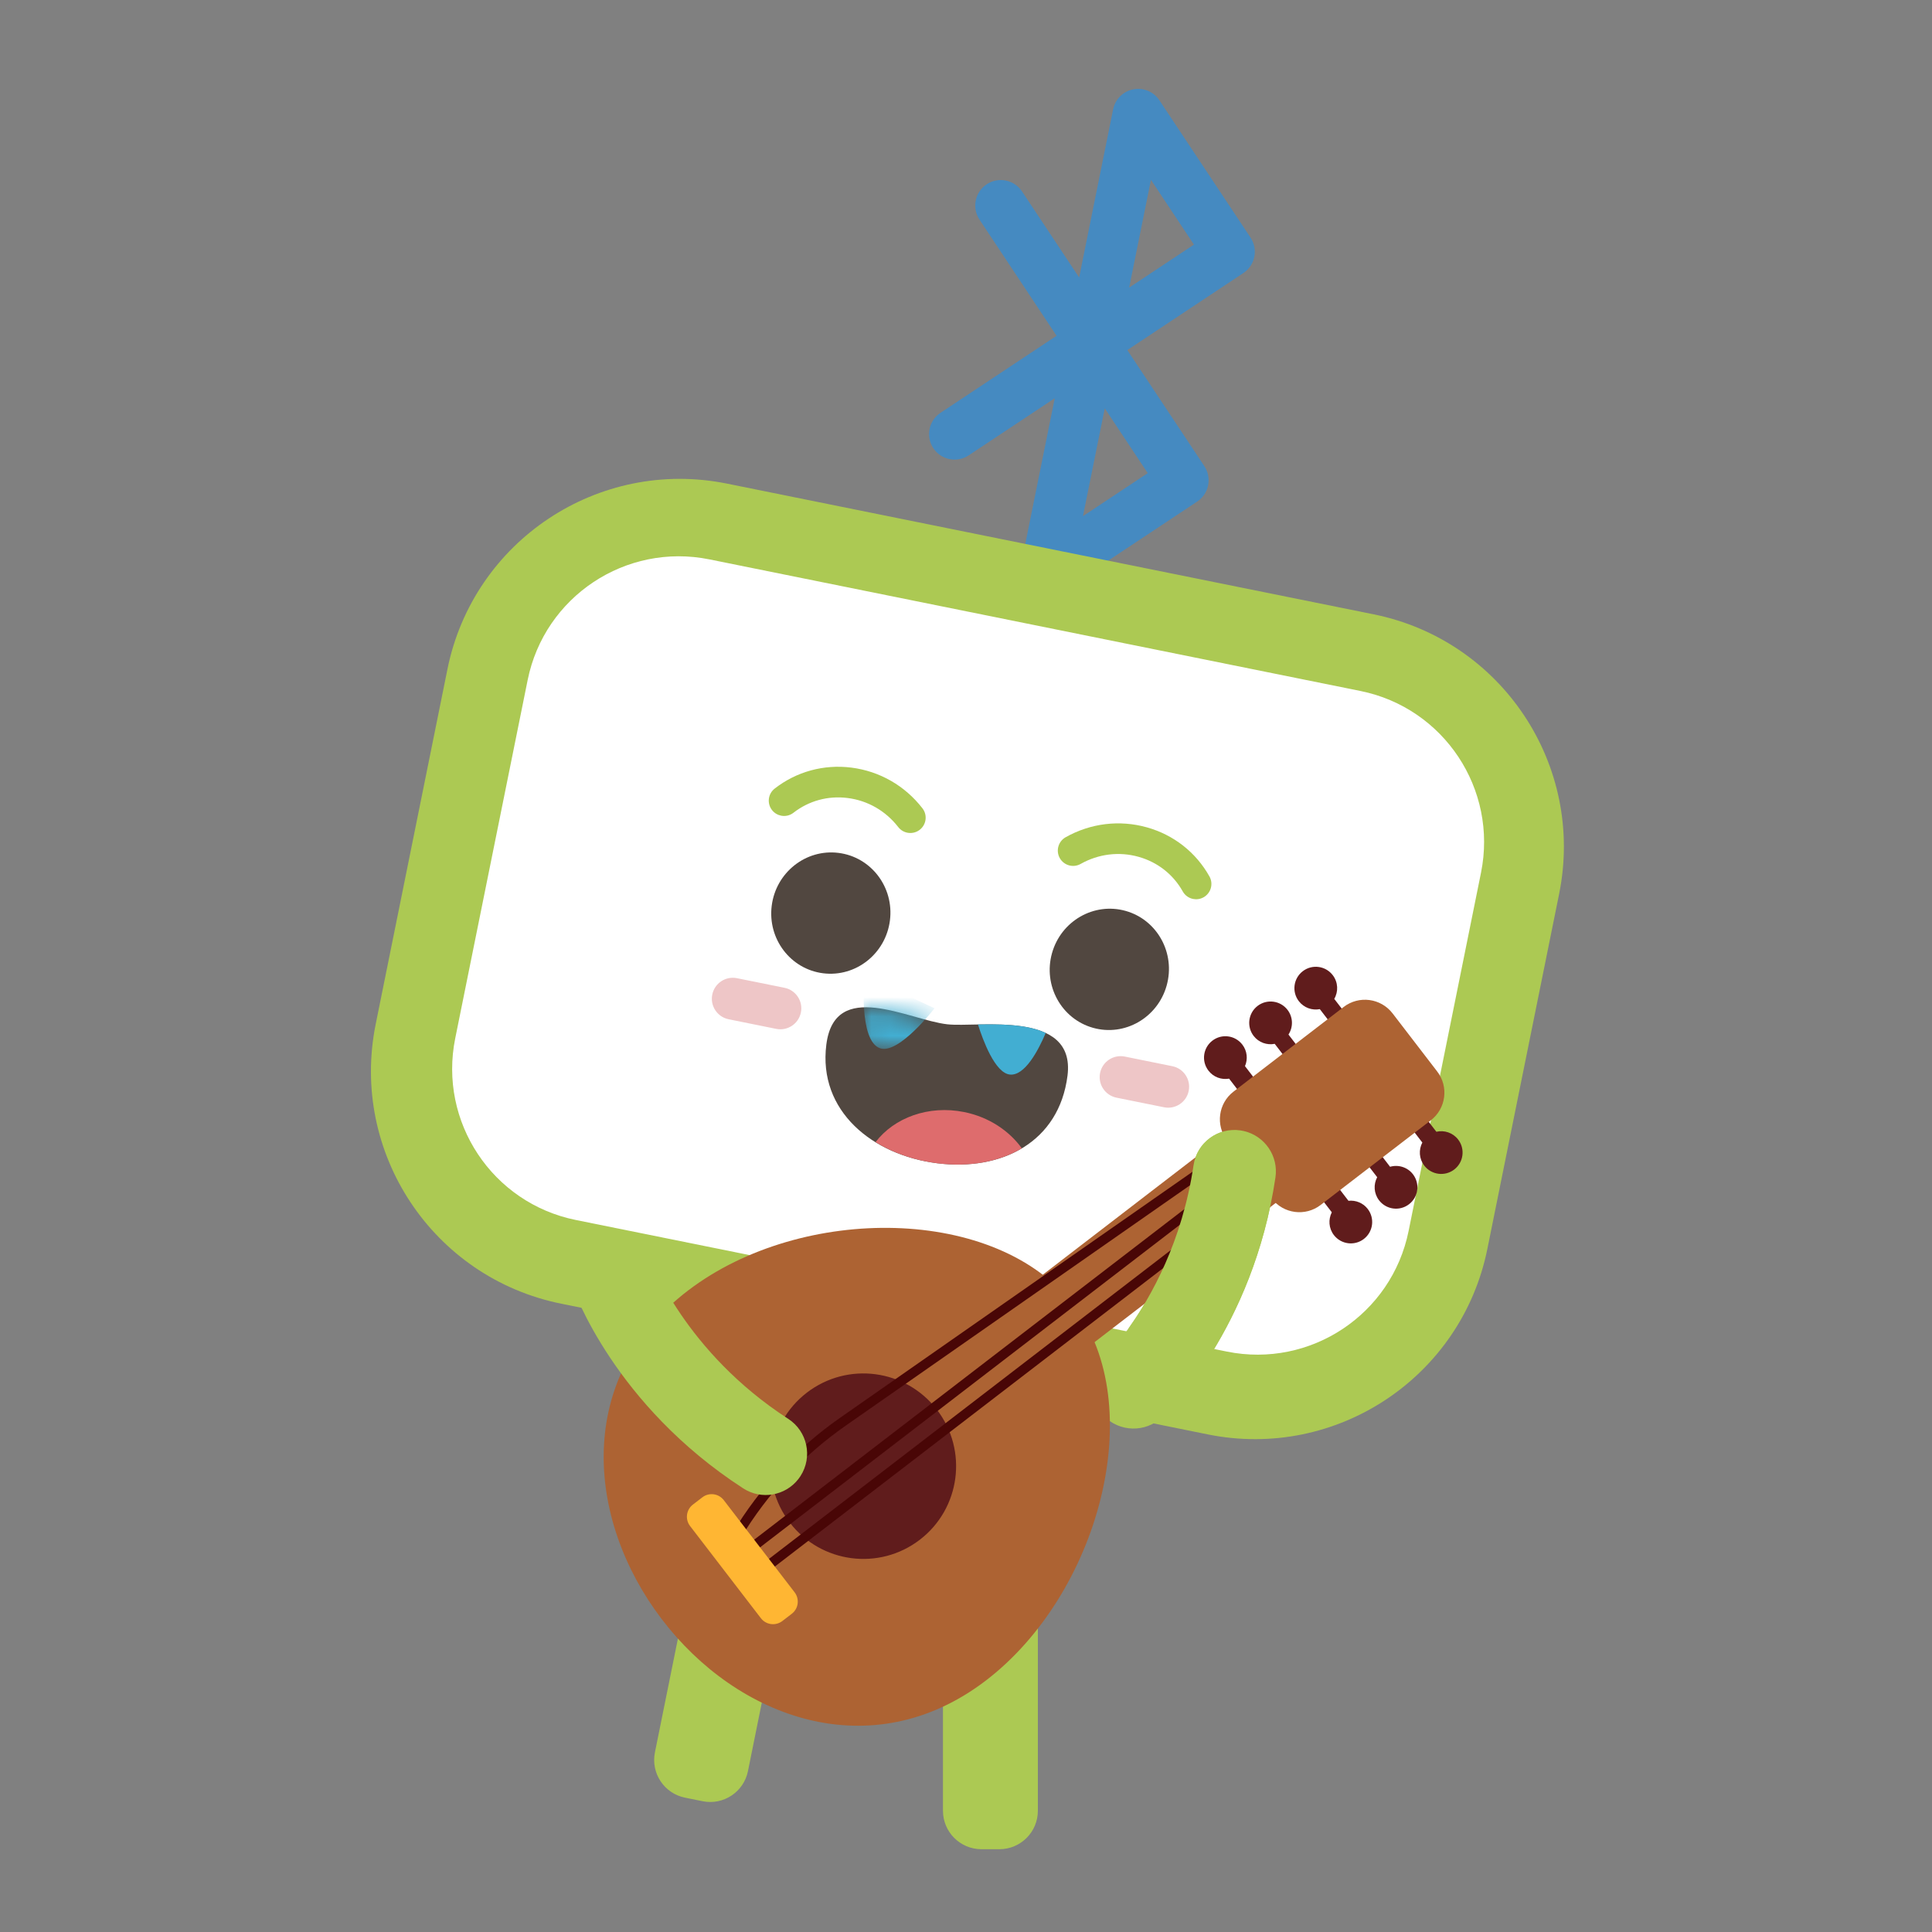 <?xml version="1.0" encoding="UTF-8"?>
<svg width="100px" height="100px" viewBox="0 0 100 100" version="1.1" xmlns="http://www.w3.org/2000/svg" xmlns:xlink="http://www.w3.org/1999/xlink">
    <rect x="0" y="0" width="100" height="100" fill="#808080" stroke="none"/>
    <!-- Generator: Sketch 48.2 (47327) - http://www.bohemiancoding.com/sketch -->
    <title>Neuron 蓝牙模块 圣诞节</title>
    <desc>Created with Sketch.</desc>
    <defs>
        <path d="M3.771,0.782 C2.687,0.529 1.329,0.022 0.217,0.022 C0.178,0.022 0.139,0.022 0.1,0.024 L0.1,2.176 L3.771,2.176 L3.771,0.782 Z" id="path-1"></path>
    </defs>
    <g id="裁剪面板" stroke="none" stroke-width="1" fill="none" fill-rule="evenodd">
        <g id="Neuron-蓝牙模块-圣诞节">
            <g id="Page-1" transform="translate(19.2, 4.5)">
                <g id="Group-58" transform="translate(0, 0.015)">
                    <path d="M40.373,4.793 L39.245,10.371 L42.598,8.146 L40.373,4.793 Z M37.057,14.529 C36.89,14.495 36.729,14.429 36.582,14.33 C36.139,14.032 35.919,13.497 36.025,12.973 L38.415,1.144 C38.521,0.621 38.932,0.212 39.456,0.11 C39.98,0.007 40.515,0.23 40.81,0.676 L45.529,7.785 C45.932,8.393 45.767,9.213 45.159,9.616 L38.049,14.335 C37.752,14.533 37.394,14.597 37.057,14.529 Z" id="Fill-1" fill="#458AC1"></path>
                    <path d="M29.947,19.248 C29.616,19.181 29.31,18.988 29.109,18.684 C28.705,18.076 28.871,17.256 29.479,16.853 L35.488,12.865 L31.5,6.855 C31.096,6.247 31.262,5.428 31.87,5.024 C32.477,4.621 33.297,4.787 33.7,5.394 L38.419,12.504 C38.613,12.796 38.683,13.153 38.613,13.496 C38.544,13.84 38.341,14.141 38.049,14.335 L30.939,19.054 C30.635,19.255 30.279,19.315 29.947,19.248" id="Fill-3" fill="#458AC1"></path>
                    <path d="M37.982,16.621 L36.854,22.2 L40.207,19.974 L37.982,16.621 Z M34.666,26.358 C34.499,26.324 34.337,26.258 34.191,26.159 C33.748,25.861 33.528,25.325 33.633,24.801 L36.025,12.973 C36.13,12.449 36.541,12.041 37.065,11.938 C37.589,11.836 38.124,12.059 38.419,12.504 L43.138,19.614 C43.541,20.222 43.376,21.041 42.768,21.445 L35.658,26.164 C35.361,26.361 35.003,26.426 34.666,26.358 Z" id="Fill-5" fill="#458AC1"></path>
                    <path d="M31.599,91.2 L32.528,91.2 C33.628,91.2 34.52,90.309 34.52,89.209 L34.52,67.263 L29.608,67.263 L29.608,89.209 C29.608,90.309 30.5,91.2 31.599,91.2" id="Fill-7" fill="#ACC953"></path>
                    <path d="M16.256,88.532 L17.167,88.716 C18.245,88.934 19.296,88.237 19.514,87.159 L23.861,65.648 L19.047,64.675 L14.699,86.186 C14.481,87.264 15.178,88.314 16.256,88.532" id="Fill-9" fill="#ACC953"></path>
                    <g id="Group-13" transform="translate(0, 20.2)" fill="#ACC953">
                        <path d="M57.786,39.927 L61.501,21.55 C62.844,14.903 58.545,8.425 51.898,7.082 L18.429,0.317 C11.782,-1.027 5.304,3.273 3.96,9.92 L0.246,28.296 C-1.098,34.943 3.202,41.421 9.849,42.764 L43.318,49.53 C49.965,50.873 56.443,46.574 57.786,39.927" id="Fill-11"></path>
                    </g>
                    <path d="M51.216,31.25 L17.516,24.438 C13.195,23.565 8.985,26.36 8.112,30.68 L4.363,49.227 C3.489,53.547 6.284,57.758 10.604,58.631 L44.304,65.443 C48.625,66.316 52.835,63.521 53.709,59.201 L57.457,40.654 C58.331,36.334 55.536,32.123 51.216,31.25" id="Fill-14" fill="#FFFFFF"></path>
                    <path d="M42.577,55.803 C41.647,62.098 38.063,65.663 37.989,65.736 C37.138,66.552 37.105,67.904 37.918,68.76 C38.733,69.618 40.09,69.653 40.948,68.837 C41.14,68.655 45.657,64.286 46.817,56.428 C46.981,55.319 46.263,54.283 45.191,54.03 C45.132,54.016 45.071,54.004 45.01,53.995 C43.839,53.822 42.749,54.632 42.577,55.803" id="Fill-16" fill="#ACC953"></path>
                    <path d="M31.796,82.494 C25.902,86.969 18.966,84.448 15.037,79.273 C11.107,74.098 10.542,66.74 16.436,62.265 C22.33,57.789 32.451,57.891 36.381,63.066 C40.31,68.242 37.69,78.018 31.796,82.494" id="Fill-18" fill="#AD6333"></path>
                    <polygon id="Fill-20" fill="#AD6333" points="49.363 50.254 52.044 53.743 22.863 76.165 20.182 72.676"></polygon>
                    <path d="M28.412,75.18 C26.31,76.796 23.297,76.401 21.682,74.299 C20.066,72.197 20.461,69.183 22.563,67.568 C24.665,65.953 27.679,66.348 29.294,68.45 C30.909,70.552 30.514,73.565 28.412,75.18" id="Fill-22" fill="#601C1C"></path>
                    <path d="M18.924,74.966 C20.324,72.636 22.2,70.628 24.429,69.072 L48.105,52.544" id="Stroke-24" stroke="#490606" stroke-width="0.5"></path>
                    <polygon id="Stroke-26" stroke="#490606" stroke-width="0.5" points="48.698 53.316 49.462 54.311 20.282 76.733 19.518 75.738"></polygon>
                    <path d="M20.184,79.244 L16.518,74.472 C16.252,74.126 16.317,73.629 16.663,73.363 L17.153,72.987 C17.499,72.72 17.996,72.785 18.262,73.132 L21.929,77.903 C22.195,78.25 22.13,78.747 21.783,79.013 L21.294,79.389 C20.947,79.655 20.45,79.59 20.184,79.244" id="Fill-28" fill="#FFB633"></path>
                    <path d="M48.027,47.306 C48.291,47.649 48.716,47.794 49.114,47.718 L54.42,54.623 C54.224,54.994 54.247,55.461 54.519,55.816 C54.892,56.3 55.586,56.391 56.071,56.019 C56.555,55.646 56.646,54.952 56.274,54.468 C56.001,54.112 55.555,53.97 55.146,54.065 L49.861,47.187 C50.08,46.811 50.064,46.325 49.782,45.958 C49.41,45.473 48.715,45.382 48.231,45.755 C47.746,46.127 47.655,46.822 48.027,47.306" id="Fill-30" fill="#601C1C"></path>
                    <path d="M53.935,56.265 C53.649,55.894 53.174,55.754 52.75,55.877 L47.491,49.033 C47.74,48.651 47.736,48.138 47.442,47.755 C47.07,47.271 46.376,47.18 45.891,47.552 C45.407,47.925 45.316,48.619 45.688,49.104 C45.952,49.448 46.38,49.592 46.779,49.514 L52.083,56.417 C51.884,56.789 51.907,57.257 52.18,57.613 C52.552,58.098 53.247,58.189 53.731,57.816 C54.216,57.444 54.307,56.75 53.935,56.265" id="Fill-32" fill="#601C1C"></path>
                    <path d="M51.595,58.062 C51.351,57.744 50.967,57.597 50.596,57.638 L45.24,50.668 C45.395,50.311 45.357,49.883 45.103,49.553 C44.731,49.068 44.036,48.977 43.552,49.35 C43.067,49.722 42.976,50.417 43.349,50.901 C43.608,51.239 44.025,51.385 44.418,51.316 L49.734,58.233 C49.546,58.602 49.572,59.061 49.841,59.411 C50.213,59.895 50.908,59.986 51.392,59.614 C51.876,59.242 51.967,58.547 51.595,58.062" id="Fill-34" fill="#601C1C"></path>
                    <path d="M46.625,57.523 L44.315,54.517 C43.708,53.727 43.856,52.594 44.646,51.987 L50.348,47.605 C51.139,46.998 52.271,47.147 52.879,47.937 L55.188,50.943 C55.796,51.733 55.647,52.866 54.857,53.473 L49.155,57.855 C48.365,58.462 47.232,58.313 46.625,57.523" id="Fill-36" fill="#AD6333"></path>
                    <path d="M14.464,60.627 C14.075,59.514 12.859,58.923 11.743,59.308 C10.624,59.693 10.029,60.913 10.414,62.032 C10.501,62.282 12.601,68.205 19.268,72.522 C20.209,73.132 21.45,72.909 22.125,72.039 C22.162,71.99 22.198,71.94 22.232,71.888 C22.875,70.894 22.591,69.567 21.598,68.924 C16.255,65.465 14.499,60.725 14.464,60.627" id="Fill-38" fill="#ACC953"></path>
                    <path d="M39.217,64.237 L43.554,65.453 C44.843,63.358 46.242,60.322 46.817,56.428 C46.981,55.319 46.263,54.283 45.191,54.03 C45.132,54.016 45.071,54.004 45.01,53.995 C43.839,53.822 42.749,54.631 42.577,55.802 C41.994,59.751 40.367,62.624 39.217,64.237" id="Fill-40" fill="#ACC953"></path>
                    <path d="M41.049,52.797 L38.589,52.3 C38.002,52.181 37.622,51.609 37.74,51.022 C37.859,50.434 38.431,50.055 39.019,50.173 L41.479,50.671 C42.066,50.789 42.446,51.362 42.327,51.949 C42.209,52.536 41.637,52.916 41.049,52.797" id="Fill-42" fill="#EEC6C7"></path>
                    <path d="M20.976,48.739 L18.515,48.242 C17.928,48.123 17.548,47.551 17.667,46.964 C17.786,46.377 18.358,45.997 18.945,46.116 L21.406,46.613 C21.993,46.732 22.373,47.304 22.254,47.891 C22.135,48.478 21.563,48.858 20.976,48.739" id="Fill-44" fill="#EEC6C7"></path>
                    <path d="M26.863,43.126 C26.645,44.847 25.099,46.072 23.409,45.862 C21.719,45.652 20.526,44.086 20.744,42.365 C20.962,40.644 22.509,39.42 24.198,39.63 C25.888,39.84 27.081,41.405 26.863,43.126" id="Fill-46" fill="#514740"></path>
                    <path d="M21.227,37.703 C21.047,37.667 20.88,37.569 20.759,37.414 C20.49,37.068 20.552,36.57 20.897,36.302 C22.026,35.422 23.435,35.037 24.865,35.216 C26.327,35.401 27.634,36.148 28.546,37.323 C28.814,37.669 28.751,38.167 28.405,38.435 C28.059,38.703 27.561,38.64 27.293,38.294 C26.642,37.454 25.709,36.918 24.667,36.789 C23.659,36.662 22.665,36.933 21.871,37.552 C21.681,37.7 21.445,37.748 21.227,37.703" id="Fill-48" fill="#ACC953"></path>
                    <path d="M35.251,44.822 C34.784,46.492 35.733,48.221 37.372,48.684 C39.011,49.147 40.718,48.167 41.186,46.497 C41.653,44.826 40.704,43.097 39.065,42.634 C37.427,42.172 35.719,43.151 35.251,44.822" id="Fill-50" fill="#514740"></path>
                    <path d="M42.553,42.014 C42.732,42.05 42.924,42.025 43.096,41.929 C43.478,41.715 43.615,41.232 43.401,40.85 C42.702,39.602 41.553,38.699 40.166,38.309 C38.747,37.912 37.252,38.092 35.956,38.821 C35.575,39.036 35.44,39.519 35.654,39.9 C35.869,40.282 36.352,40.417 36.733,40.202 C37.66,39.681 38.728,39.55 39.737,39.835 C40.716,40.11 41.526,40.745 42.018,41.624 C42.135,41.834 42.334,41.97 42.553,42.014" id="Fill-52" fill="#ACC953"></path>
                    <path d="M36.054,51.161 C35.618,54.605 32.652,56.11 29.313,55.695 C25.974,55.28 23.135,52.998 23.571,49.554 C24.007,46.111 27.81,48.272 29.829,48.502 C31.435,48.684 36.49,47.717 36.054,51.161" id="Fill-54" fill="#514740"></path>
                    <path d="M30.706,53.045 C28.863,52.673 27.083,53.336 26.118,54.602 C27.045,55.173 28.146,55.55 29.313,55.696 C30.946,55.899 32.487,55.639 33.689,54.921 C33.028,54.005 31.978,53.302 30.706,53.045" id="Fill-56" fill="#DE6C6D"></path>
                </g>
                <g id="Group-64" transform="translate(25.4, 47.615)">
                    <path d="M9.527,1.35 C9.121,2.302 8.434,3.573 7.678,3.504 C6.902,3.434 6.273,1.716 6.019,0.912 C7.173,0.891 8.566,0.898 9.527,1.35 Z" id="Combined-Shape" fill="#42AED2"></path>
                    <g id="Group-63">
                        <mask id="mask-2" fill="white">
                            <use xlink:href="#path-1"></use>
                        </mask>
                        <g id="Clip-62"></g>
                        <path d="M0.142,-1.633 C0.142,-1.633 -0.182,1.782 0.967,2.148 C1.937,2.457 3.771,0.074 3.771,0.074 L0.142,-1.633 Z" id="Fill-61" fill="#42AED2" mask="url(#mask-2)"></path>
                    </g>
                </g>
            </g>
        </g>
    </g>
</svg>